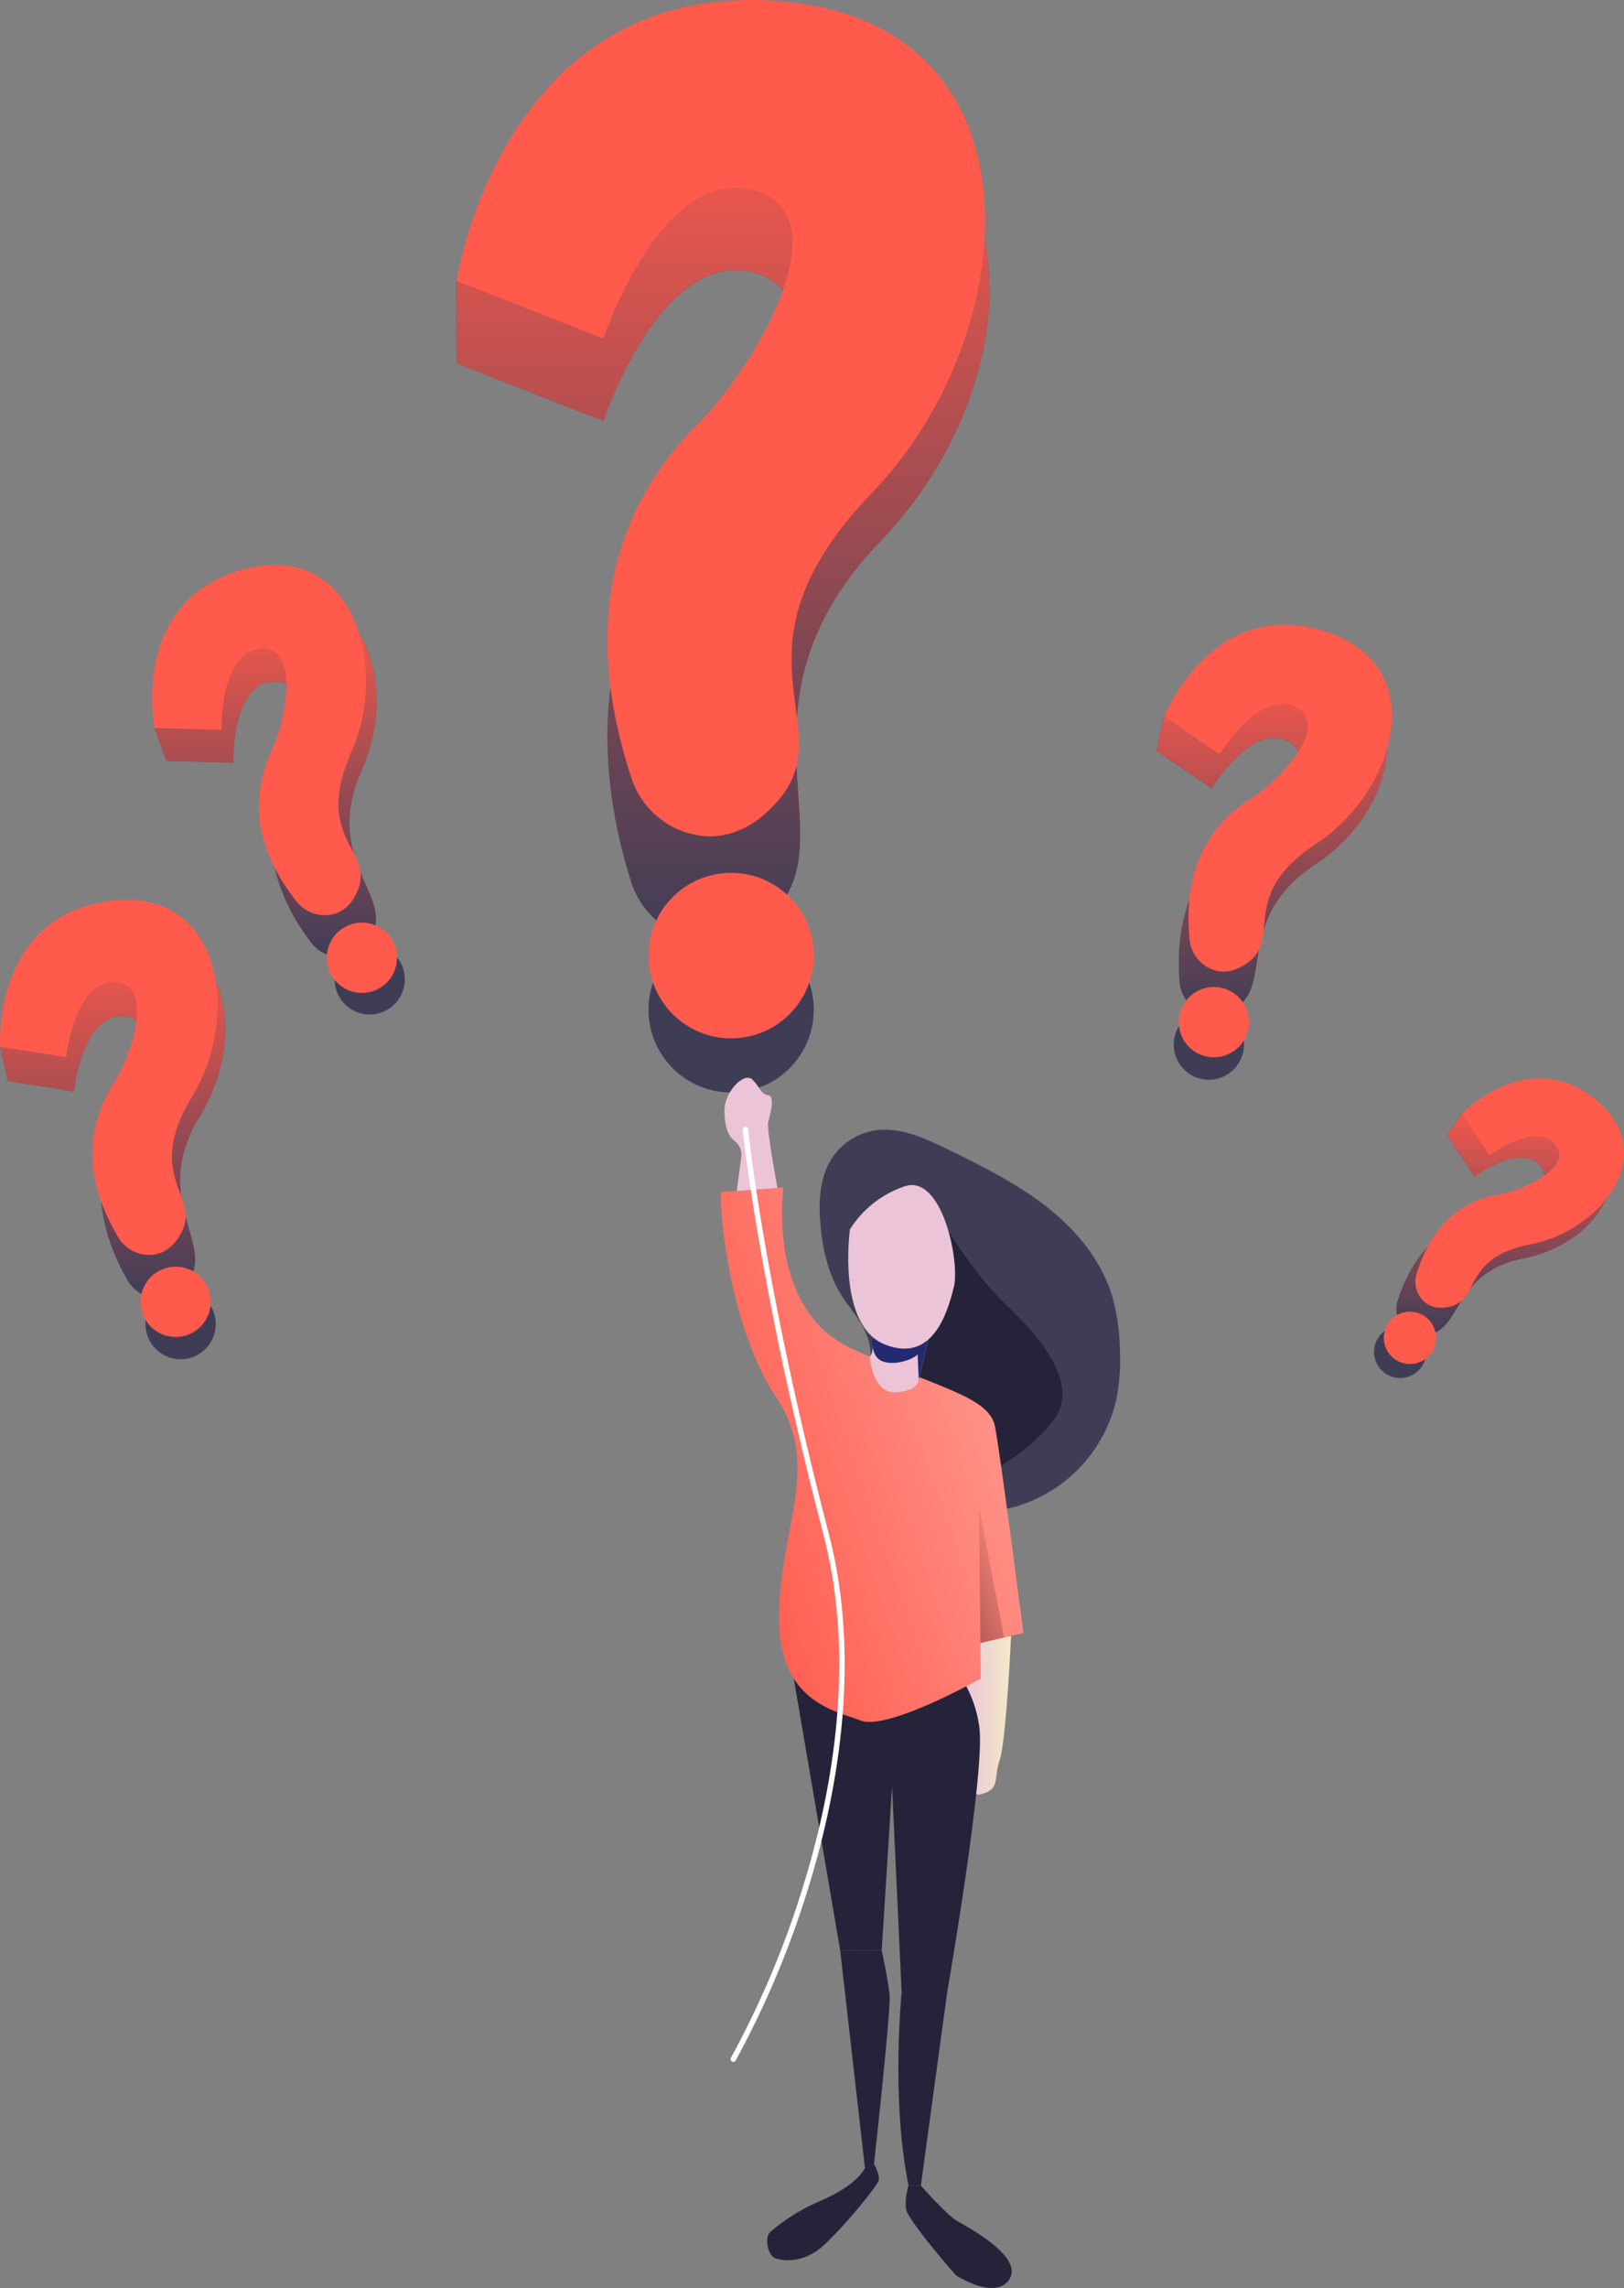 <svg width="262" height="369" viewBox="0 0 262 369" fill="none" xmlns="http://www.w3.org/2000/svg">
<rect x="0" y="0" width="262" height="369" fill="#808080" stroke="none"/>
<g clip-path="url(#clip0)">
<path d="M117.953 176.192C125.318 176.192 131.289 170.217 131.289 162.846C131.289 155.475 125.318 149.5 117.953 149.5C110.589 149.5 104.618 155.475 104.618 162.846C104.618 170.217 110.589 176.192 117.953 176.192Z" fill="#3F3D56"/>
<path d="M163.111 263.826C163.111 263.826 162.361 280.578 161.282 283.823C160.203 287.068 161.487 288.557 158.102 289.407C154.717 290.257 155.907 271.997 155.907 271.997L157.048 264.998L163.111 263.826Z" fill="url(#paint0_linear)"/>
<path d="M127.718 268.696L135.548 314.567H142.243L143.917 288.142L145.461 321.318H152.807C152.807 321.318 159.125 284.977 157.959 278.289C157.64 276.084 156.946 273.95 155.907 271.979L127.718 268.696Z" fill="#25233A"/>
<path d="M132.336 197.182C132.063 193.639 132.255 189.873 134.158 186.876C134.933 185.671 135.952 184.642 137.149 183.856C138.346 183.069 139.695 182.542 141.108 182.31C145.181 181.689 149.167 183.551 152.887 185.35C158.343 188.03 163.836 190.736 168.634 194.452C173.433 198.169 177.555 203.039 179.372 208.841C180.188 211.665 180.624 214.587 180.667 217.527C180.816 220.27 180.626 223.021 180.103 225.717C179.16 229.848 177.114 233.645 174.185 236.704C171.256 239.763 167.553 241.97 163.47 243.09C154.171 245.51 143.575 242.091 135.163 246.714C134.611 247.097 133.971 247.332 133.303 247.396C132.849 247.352 132.418 247.174 132.067 246.883C131.716 246.592 131.459 246.202 131.331 245.764C131.093 244.883 131.093 243.953 131.331 243.071C131.92 240.332 133.297 237.826 135.293 235.862C137.859 233.349 141.282 231.897 144.084 229.657C144.561 229.339 144.925 228.879 145.125 228.342C145.46 227.101 144.171 226.077 142.987 225.618C141.802 225.159 140.389 224.749 139.918 223.577C139.533 222.627 139.918 221.573 140.184 220.58C141.257 216.237 138.944 213.32 136.558 210.1C133.786 206.377 132.683 201.724 132.336 197.182Z" fill="#3F3D56"/>
<path d="M152.98 198.467C152.98 198.467 157.159 205.459 161.964 210.088C166.768 214.716 174.952 223.037 169.738 229.353C166.606 233.145 162.617 236.138 158.101 238.083L147.519 227.442V210.069L152.98 198.467Z" fill="#25233A"/>
<path d="M116.303 192.256L126.396 191.505C126.396 191.505 123.563 211.112 137.339 217.477C151.114 223.843 159.589 225.171 160.525 230.085C161.461 234.999 165.106 263.36 165.106 263.36L158.169 264.98L157.958 243.047L158.225 270.713C158.225 270.713 143.197 279.151 138.87 277.488C134.543 275.825 125.46 274.442 125.677 260.345C125.894 246.248 132.497 236.271 125.33 225.543C118.163 214.816 116.117 197.337 116.303 192.256Z" fill="#FF5A4C"/>
<path d="M116.303 192.256L126.396 191.505C126.396 191.505 123.563 211.112 137.339 217.477C151.114 223.843 159.589 225.171 160.525 230.085C161.461 234.999 165.106 263.36 165.106 263.36L158.169 264.98L157.958 243.047L158.225 270.713C158.225 270.713 143.197 279.151 138.87 277.488C134.543 275.825 125.46 274.442 125.677 260.345C125.894 246.248 132.497 236.271 125.33 225.543C118.163 214.816 116.117 197.337 116.303 192.256Z" fill="url(#paint1_linear)"/>
<path d="M140.333 218.849C140.333 218.849 140.717 224.681 144.462 224.538C148.206 224.396 148.213 222.522 148.213 222.522L150.593 212.359L140.333 212.979C140.333 212.979 141.499 217.285 140.333 218.849Z" fill="url(#paint2_linear)"/>
<path d="M140.798 215.647C140.798 215.647 140.327 218.65 142.255 219.5C144.183 220.35 147.289 219.283 148.039 218.427L148.213 222.497L149.948 215.082L140.798 215.647Z" fill="#222A72"/>
<path d="M137.122 198.268C137.122 198.268 134.959 213.705 142.733 216.826C150.507 219.947 152.888 211.571 153.892 207.55C154.897 203.53 151.989 189.122 145.833 191.362C142.228 192.604 139.155 195.041 137.122 198.268Z" fill="url(#paint3_linear)"/>
<path d="M118.852 192.07C118.852 192.07 119.578 186.672 119.596 186.572C119.661 186.071 119.587 185.562 119.384 185.1C119.181 184.637 118.855 184.239 118.443 183.948C117.699 183.389 116.881 182.086 116.881 179.077C116.881 176.068 120.067 172.811 121.382 174.113C122.696 175.416 122.702 176.446 123.924 176.639C125.145 176.831 124.203 179.933 123.924 180.982C123.645 182.031 125.424 191.598 125.424 191.598L118.852 192.07Z" fill="url(#paint4_linear)"/>
<path d="M157.959 243.071L161.989 264.086L158.17 264.98L157.959 243.071Z" fill="url(#paint5_linear)"/>
<path d="M145.46 321.318C145.46 321.318 143.718 338.504 146.576 352.471H148.566L152.807 321.318H145.46Z" fill="#25233A"/>
<path d="M135.548 314.567L139.54 349.617L141.003 348.996C141.003 348.996 143.744 324.178 143.521 321.783C143.297 319.388 142.243 314.555 142.243 314.555L135.548 314.567Z" fill="#25233A"/>
<path d="M141.003 349.009C141.003 349.009 141.889 350.51 141.79 351.577C141.716 352.31 136.657 358.589 133.043 361.976C129.137 365.637 125.349 364.284 125.349 364.284C123.936 364.142 123.204 360.891 124.283 359.941C126.634 357.926 129.276 356.277 132.119 355.052C138.598 352.31 139.558 349.592 139.558 349.592L141.003 349.009Z" fill="#25233A"/>
<path d="M146.576 352.471C146.187 353.69 146.046 354.975 146.161 356.25C146.409 358.067 154.22 366.965 154.22 366.965C154.22 366.965 160.618 371.122 162.863 367.548C165.107 363.974 156.241 359.234 154.481 358.241C152.72 357.248 148.566 352.477 148.566 352.477L146.576 352.471Z" fill="#25233A"/>
<path d="M101.822 142.216C102.671 144.938 104.354 147.325 106.632 149.038C108.911 150.752 111.669 151.706 114.519 151.765C118.083 151.765 122.095 150.406 125.814 145.907C135.734 133.92 117.476 112.793 142.07 87.249C166.663 61.705 169.224 16.424 125.052 13.414C91.32 11.131 77.52 32.127 73.639 45.269V58.59L97.333 67.897C97.333 67.897 106.397 40.373 121.32 43.879C136.242 47.385 122.187 72.066 112.77 81.448C92.02 102.128 98.022 130.396 101.822 142.216Z" fill="#3F3D56"/>
<path d="M101.822 142.216C102.671 144.938 104.354 147.325 106.632 149.038C108.911 150.752 111.669 151.706 114.519 151.765C118.083 151.765 122.095 150.406 125.814 145.907C135.734 133.92 117.476 112.793 142.07 87.249C166.663 61.705 169.224 16.424 125.052 13.414C91.32 11.131 77.52 32.127 73.639 45.269V58.59L97.333 67.897C97.333 67.897 106.397 40.373 121.32 43.879C136.242 47.385 122.187 72.066 112.77 81.448C92.02 102.128 98.022 130.396 101.822 142.216Z" fill="url(#paint6_linear)"/>
<path d="M101.822 125.345C102.677 128.065 104.361 130.448 106.638 132.16C108.915 133.873 111.671 134.829 114.519 134.894C118.083 134.894 122.094 133.275 125.814 128.783C135.734 116.789 116.211 104.87 140.811 79.326C165.411 53.782 169.242 3.127 125.07 0.137C80.898 -2.854 73.657 45.287 73.657 45.287L97.352 54.594C97.352 54.594 106.397 27.102 121.32 30.595C136.242 34.088 122.187 58.776 112.77 68.164C92.02 88.825 98.022 113.526 101.822 125.345Z" fill="#FF5A4C"/>
<path d="M117.953 167.462C125.318 167.462 131.289 161.487 131.289 154.116C131.289 146.745 125.318 140.77 117.953 140.77C110.589 140.77 104.618 146.745 104.618 154.116C104.618 161.487 110.589 167.462 117.953 167.462Z" fill="#FF5A4C"/>
<path d="M64.779 160.352C66.104 157.515 64.88 154.14 62.045 152.813C59.21 151.487 55.837 152.712 54.513 155.55C53.187 158.387 54.412 161.763 57.247 163.089C60.082 164.415 63.454 163.19 64.779 160.352Z" fill="#3F3D56"/>
<path d="M50.223 152.062C50.958 153.026 51.977 153.734 53.136 154.088C54.294 154.442 55.535 154.423 56.683 154.035C58.109 153.527 59.51 152.391 60.347 150.052C62.566 143.847 52.213 138.034 58.344 124.253C64.475 110.473 58.927 91.989 40.849 97.226C27.036 101.209 24.563 111.602 24.916 117.422L26.844 122.733L37.656 123.006C37.656 123.006 37.284 110.702 43.757 109.933C50.229 109.164 48.189 121.07 45.784 126.189C40.489 137.469 46.986 147.893 50.223 152.062Z" fill="#3F3D56"/>
<path d="M50.223 152.062C50.958 153.026 51.977 153.734 53.136 154.088C54.294 154.442 55.535 154.423 56.683 154.035C58.109 153.527 59.51 152.391 60.347 150.052C62.566 143.847 52.213 138.034 58.344 124.253C64.475 110.473 58.927 91.989 40.849 97.226C27.036 101.209 24.563 111.602 24.916 117.422L26.844 122.733L37.656 123.006C37.656 123.006 37.284 110.702 43.757 109.933C50.229 109.164 48.189 121.07 45.784 126.189C40.489 137.469 46.986 147.893 50.223 152.062Z" fill="url(#paint7_linear)"/>
<path d="M47.78 145.318C48.513 146.283 49.531 146.993 50.689 147.347C51.847 147.701 53.087 147.681 54.234 147.291C55.666 146.782 57.03 145.548 57.861 143.208C60.087 137.004 50.564 135.049 56.689 121.269C62.814 107.489 57.005 86.697 38.921 91.915C20.837 97.133 24.947 117.422 24.947 117.422L35.759 117.689C35.759 117.689 35.394 105.391 41.86 104.622C48.326 103.853 46.292 115.759 43.887 120.872C38.586 132.152 44.538 141.148 47.78 145.318Z" fill="#FF5A4C"/>
<path d="M60.878 159.559C63.689 158.182 64.852 154.785 63.477 151.972C62.101 149.159 58.707 147.994 55.896 149.371C53.085 150.748 51.922 154.145 53.298 156.958C54.673 159.771 58.068 160.935 60.878 159.559Z" fill="#FF5A4C"/>
<path d="M34.68 212.352C34.916 213.448 34.823 214.589 34.411 215.632C34 216.674 33.289 217.572 32.369 218.21C31.448 218.848 30.359 219.2 29.239 219.219C28.12 219.239 27.019 218.925 26.077 218.319C25.135 217.713 24.393 216.841 23.946 215.814C23.499 214.786 23.366 213.649 23.564 212.546C23.762 211.443 24.282 210.423 25.059 209.615C25.836 208.808 26.834 208.249 27.928 208.009C28.657 207.849 29.41 207.834 30.144 207.966C30.878 208.097 31.579 208.373 32.206 208.776C32.834 209.18 33.375 209.704 33.8 210.317C34.224 210.931 34.523 211.623 34.68 212.352Z" fill="#3F3D56"/>
<path d="M20.57 206.477C21.171 207.53 22.087 208.367 23.19 208.871C24.292 209.374 25.525 209.518 26.714 209.281C28.195 208.965 29.739 208.04 30.867 205.819C33.886 199.937 24.383 192.833 32.262 179.977C40.142 167.121 37.073 148.091 18.462 150.89C4.246 153.024 0.434 163.001 0.024 168.815L1.264 174.337L11.928 176.037C11.928 176.037 13.168 163.795 19.689 163.882C26.211 163.969 22.622 175.503 19.572 180.256C12.833 190.736 17.91 201.923 20.57 206.477Z" fill="#3F3D56"/>
<path d="M20.57 206.477C21.171 207.53 22.087 208.367 23.19 208.871C24.292 209.374 25.525 209.518 26.714 209.281C28.195 208.965 29.739 208.04 30.867 205.819C33.886 199.937 24.383 192.833 32.262 179.977C40.142 167.121 37.073 148.091 18.462 150.89C4.246 153.024 0.434 163.001 0.024 168.815L1.264 174.337L11.928 176.037C11.928 176.037 13.168 163.795 19.689 163.882C26.211 163.969 22.622 175.503 19.572 180.256C12.833 190.736 17.91 201.923 20.57 206.477Z" fill="url(#paint8_linear)"/>
<path d="M19.032 199.472C19.634 200.524 20.55 201.361 21.653 201.864C22.755 202.368 23.988 202.512 25.176 202.276C26.658 201.96 28.17 200.911 29.305 198.709C32.324 192.827 23.136 189.662 31.016 176.806C38.896 163.95 35.858 142.569 17.247 145.368C-1.364 148.166 0.024 168.815 0.024 168.815L10.688 170.502C10.688 170.502 11.928 158.261 18.45 158.348C24.971 158.434 21.382 169.969 18.332 174.722C11.624 185.214 16.366 194.918 19.032 199.472Z" fill="#FF5A4C"/>
<path d="M28.762 215.608C31.883 215.375 34.224 212.654 33.991 209.531C33.758 206.407 31.039 204.064 27.918 204.298C24.797 204.531 22.456 207.252 22.689 210.375C22.922 213.498 25.641 215.841 28.762 215.608Z" fill="#FF5A4C"/>
<path d="M200.55 169.733C200.3 170.826 199.732 171.821 198.917 172.591C198.103 173.361 197.078 173.872 195.973 174.06C194.869 174.247 193.733 174.103 192.711 173.644C191.688 173.186 190.824 172.435 190.228 171.485C189.632 170.536 189.33 169.431 189.362 168.31C189.393 167.189 189.756 166.102 190.404 165.188C191.052 164.273 191.957 163.571 193.003 163.171C194.05 162.771 195.192 162.69 196.284 162.939C197.75 163.275 199.022 164.179 199.822 165.453C200.621 166.727 200.883 168.266 200.55 169.733Z" fill="#3F3D56"/>
<path d="M190.302 158.391C190.394 159.598 190.863 160.745 191.642 161.671C192.42 162.597 193.469 163.256 194.642 163.553C196.111 163.901 197.909 163.708 199.874 162.201C205.113 158.174 199.558 147.688 212.168 139.436C224.778 131.184 230.147 112.663 212.112 107.234C198.349 103.083 190.637 110.473 187.785 115.554L186.545 121.064L195.485 127.157C195.485 127.157 201.839 116.609 207.692 119.488C213.544 122.367 205.379 131.246 200.587 134.243C190.029 140.844 189.855 153.13 190.302 158.391Z" fill="#3F3D56"/>
<path d="M190.302 158.391C190.394 159.598 190.863 160.745 191.642 161.671C192.42 162.597 193.469 163.256 194.642 163.553C196.111 163.901 197.909 163.708 199.874 162.201C205.113 158.174 199.558 147.688 212.168 139.436C224.778 131.184 230.147 112.663 212.112 107.234C198.349 103.083 190.637 110.473 187.785 115.554L186.545 121.064L195.485 127.157C195.485 127.157 201.839 116.609 207.692 119.488C213.544 122.367 205.379 131.246 200.587 134.243C190.029 140.844 189.855 153.13 190.302 158.391Z" fill="url(#paint9_linear)"/>
<path d="M191.901 151.398C191.993 152.606 192.461 153.753 193.24 154.679C194.019 155.606 195.068 156.264 196.241 156.561C197.716 156.914 199.539 156.61 201.504 155.103C206.743 151.076 199.787 144.282 212.403 136.03C225.019 127.778 231.393 107.166 213.414 101.718C195.435 96.271 187.828 115.555 187.828 115.555L196.768 121.647C196.768 121.647 203.122 111.1 208.975 113.972C214.827 116.845 206.662 125.761 201.876 128.733C191.288 135.335 191.436 146.143 191.901 151.398Z" fill="#FF5A4C"/>
<path d="M201.104 166.943C202.261 164.033 200.842 160.735 197.935 159.577C195.027 158.419 191.732 159.839 190.575 162.749C189.418 165.659 190.837 168.957 193.744 170.115C196.652 171.273 199.947 169.853 201.104 166.943Z" fill="#FF5A4C"/>
<path d="M229.322 220.468C228.841 221.148 228.17 221.67 227.393 221.969C226.616 222.267 225.768 222.328 224.956 222.144C224.144 221.96 223.405 221.54 222.832 220.935C222.259 220.331 221.878 219.571 221.737 218.75C221.596 217.929 221.701 217.084 222.039 216.323C222.377 215.562 222.933 214.919 223.637 214.474C224.34 214.029 225.16 213.802 225.992 213.824C226.824 213.845 227.631 214.112 228.311 214.592C228.764 214.911 229.148 215.317 229.444 215.785C229.74 216.253 229.94 216.775 230.034 217.321C230.128 217.866 230.113 218.425 229.991 218.965C229.869 219.505 229.641 220.016 229.322 220.468Z" fill="#3F3D56"/>
<path d="M225.478 209.771C225.203 210.629 225.204 211.552 225.481 212.409C225.758 213.266 226.297 214.015 227.022 214.549C227.596 214.945 228.256 215.201 228.947 215.297C229.638 215.393 230.342 215.326 231.002 215.101C235.745 213.817 234.883 205.031 245.881 202.921C256.879 200.812 265.8 189.594 254.939 180.759C246.65 174.014 239.26 176.912 235.863 179.598L233.438 183.03L237.865 189.755C237.865 189.755 245.211 184.308 248.404 187.931C251.597 191.555 243.494 195.377 239.353 196.072C230.252 197.623 226.65 206.018 225.478 209.771Z" fill="#3F3D56"/>
<path d="M225.478 209.771C225.203 210.629 225.204 211.552 225.481 212.409C225.758 213.266 226.297 214.015 227.022 214.549C227.596 214.945 228.256 215.201 228.947 215.297C229.638 215.393 230.342 215.326 231.002 215.101C235.745 213.817 234.883 205.031 245.881 202.921C256.879 200.812 265.8 189.594 254.939 180.759C246.65 174.014 239.26 176.912 235.863 179.598L233.438 183.03L237.865 189.755C237.865 189.755 245.211 184.308 248.404 187.931C251.597 191.555 243.494 195.377 239.353 196.072C230.252 197.623 226.65 206.018 225.478 209.771Z" fill="url(#paint10_linear)"/>
<path d="M228.553 205.41C228.277 206.268 228.278 207.192 228.555 208.05C228.832 208.909 229.371 209.658 230.097 210.193C231.008 210.851 232.347 211.161 234.12 210.677C238.863 209.393 235.98 202.754 247.009 200.651C258.038 198.547 268.23 186.163 257.369 177.327C246.507 168.492 235.868 179.598 235.868 179.598L240.295 186.318C240.295 186.318 247.641 180.87 250.834 184.5C254.027 188.13 245.924 191.946 241.783 192.64C232.676 194.192 229.725 201.662 228.553 205.41Z" fill="#FF5A4C"/>
<path d="M230.944 218.152C232.261 216.231 231.773 213.605 229.853 212.286C227.933 210.968 225.309 211.456 223.992 213.378C222.674 215.299 223.163 217.925 225.082 219.244C227.002 220.562 229.626 220.074 230.944 218.152Z" fill="#FF5A4C"/>
<path d="M118.319 332.536C118.24 332.536 118.163 332.514 118.096 332.474C118.043 332.445 117.997 332.405 117.96 332.358C117.923 332.311 117.896 332.256 117.881 332.198C117.866 332.14 117.863 332.079 117.872 332.02C117.881 331.961 117.903 331.904 117.935 331.853C122.632 323.254 126.464 314.209 129.373 304.851C133.973 290.239 138.313 268.43 132.845 247.495C122.305 207.196 119.863 182.453 119.825 182.204C119.815 182.087 119.852 181.97 119.927 181.879C120.003 181.788 120.111 181.731 120.228 181.72C120.344 181.71 120.459 181.746 120.549 181.82C120.638 181.895 120.695 182.002 120.706 182.117C120.706 182.366 123.186 207.048 133.688 247.266C139.211 268.411 134.841 290.406 130.197 305.136C127.266 314.546 123.412 323.643 118.691 332.294C118.655 332.363 118.602 332.422 118.537 332.464C118.472 332.507 118.397 332.531 118.319 332.536Z" fill="white"/>
</g>
<defs>
<linearGradient id="paint0_linear" x1="155.702" y1="276.62" x2="163.111" y2="276.62" gradientUnits="userSpaceOnUse">
<stop stop-color="#ECC4D7"/>
<stop offset="0.42" stop-color="#EFD4D1"/>
<stop offset="1" stop-color="#F2EAC9"/>
</linearGradient>
<linearGradient id="paint1_linear" x1="111.914" y1="240.987" x2="253.388" y2="192.209" gradientUnits="userSpaceOnUse">
<stop stop-color="white" stop-opacity="0"/>
<stop offset="0.99" stop-color="white"/>
</linearGradient>
<linearGradient id="paint2_linear" x1="4876.58" y1="4263.79" x2="4766.6" y2="4499.64" gradientUnits="userSpaceOnUse">
<stop stop-color="#ECC4D7"/>
<stop offset="0.42" stop-color="#EFD4D1"/>
<stop offset="1" stop-color="#F2EAC9"/>
</linearGradient>
<linearGradient id="paint3_linear" x1="7748.71" y1="8938.41" x2="8228.19" y2="8938.41" gradientUnits="userSpaceOnUse">
<stop stop-color="#ECC4D7"/>
<stop offset="0.42" stop-color="#EFD4D1"/>
<stop offset="1" stop-color="#F2EAC9"/>
</linearGradient>
<linearGradient id="paint4_linear" x1="3613.45" y1="5596.81" x2="3731.18" y2="5596.81" gradientUnits="userSpaceOnUse">
<stop stop-color="#ECC4D7"/>
<stop offset="0.42" stop-color="#EFD4D1"/>
<stop offset="1" stop-color="#F2EAC9"/>
</linearGradient>
<linearGradient id="paint5_linear" x1="164.679" y1="251.677" x2="127.963" y2="266.492" gradientUnits="userSpaceOnUse">
<stop stop-opacity="0"/>
<stop offset="1"/>
</linearGradient>
<linearGradient id="paint6_linear" x1="116.638" y1="13.242" x2="116.638" y2="151.765" gradientUnits="userSpaceOnUse">
<stop stop-color="#FF5A4C"/>
<stop offset="1" stop-color="#FF5A4C" stop-opacity="0"/>
</linearGradient>
<linearGradient id="paint7_linear" x1="42.814" y1="96.316" x2="42.814" y2="154.34" gradientUnits="userSpaceOnUse">
<stop stop-color="#FF5A4C"/>
<stop offset="1" stop-color="#FF5A4C" stop-opacity="0"/>
</linearGradient>
<linearGradient id="paint8_linear" x1="18.174" y1="150.613" x2="18.174" y2="209.392" gradientUnits="userSpaceOnUse">
<stop stop-color="#FF5A4C"/>
<stop offset="1" stop-color="#FF5A4C" stop-opacity="0"/>
</linearGradient>
<linearGradient id="paint9_linear" x1="205.131" y1="106.017" x2="205.131" y2="163.701" gradientUnits="userSpaceOnUse">
<stop stop-color="#FF5A4C"/>
<stop offset="1" stop-color="#FF5A4C" stop-opacity="0"/>
</linearGradient>
<linearGradient id="paint10_linear" x1="242.571" y1="176.613" x2="242.571" y2="215.34" gradientUnits="userSpaceOnUse">
<stop stop-color="#FF5A4C"/>
<stop offset="1" stop-color="#FF5A4C" stop-opacity="0"/>
</linearGradient>
<clipPath id="clip0">
<rect width="262" height="369" fill="white"/>
</clipPath>
</defs>
</svg>
